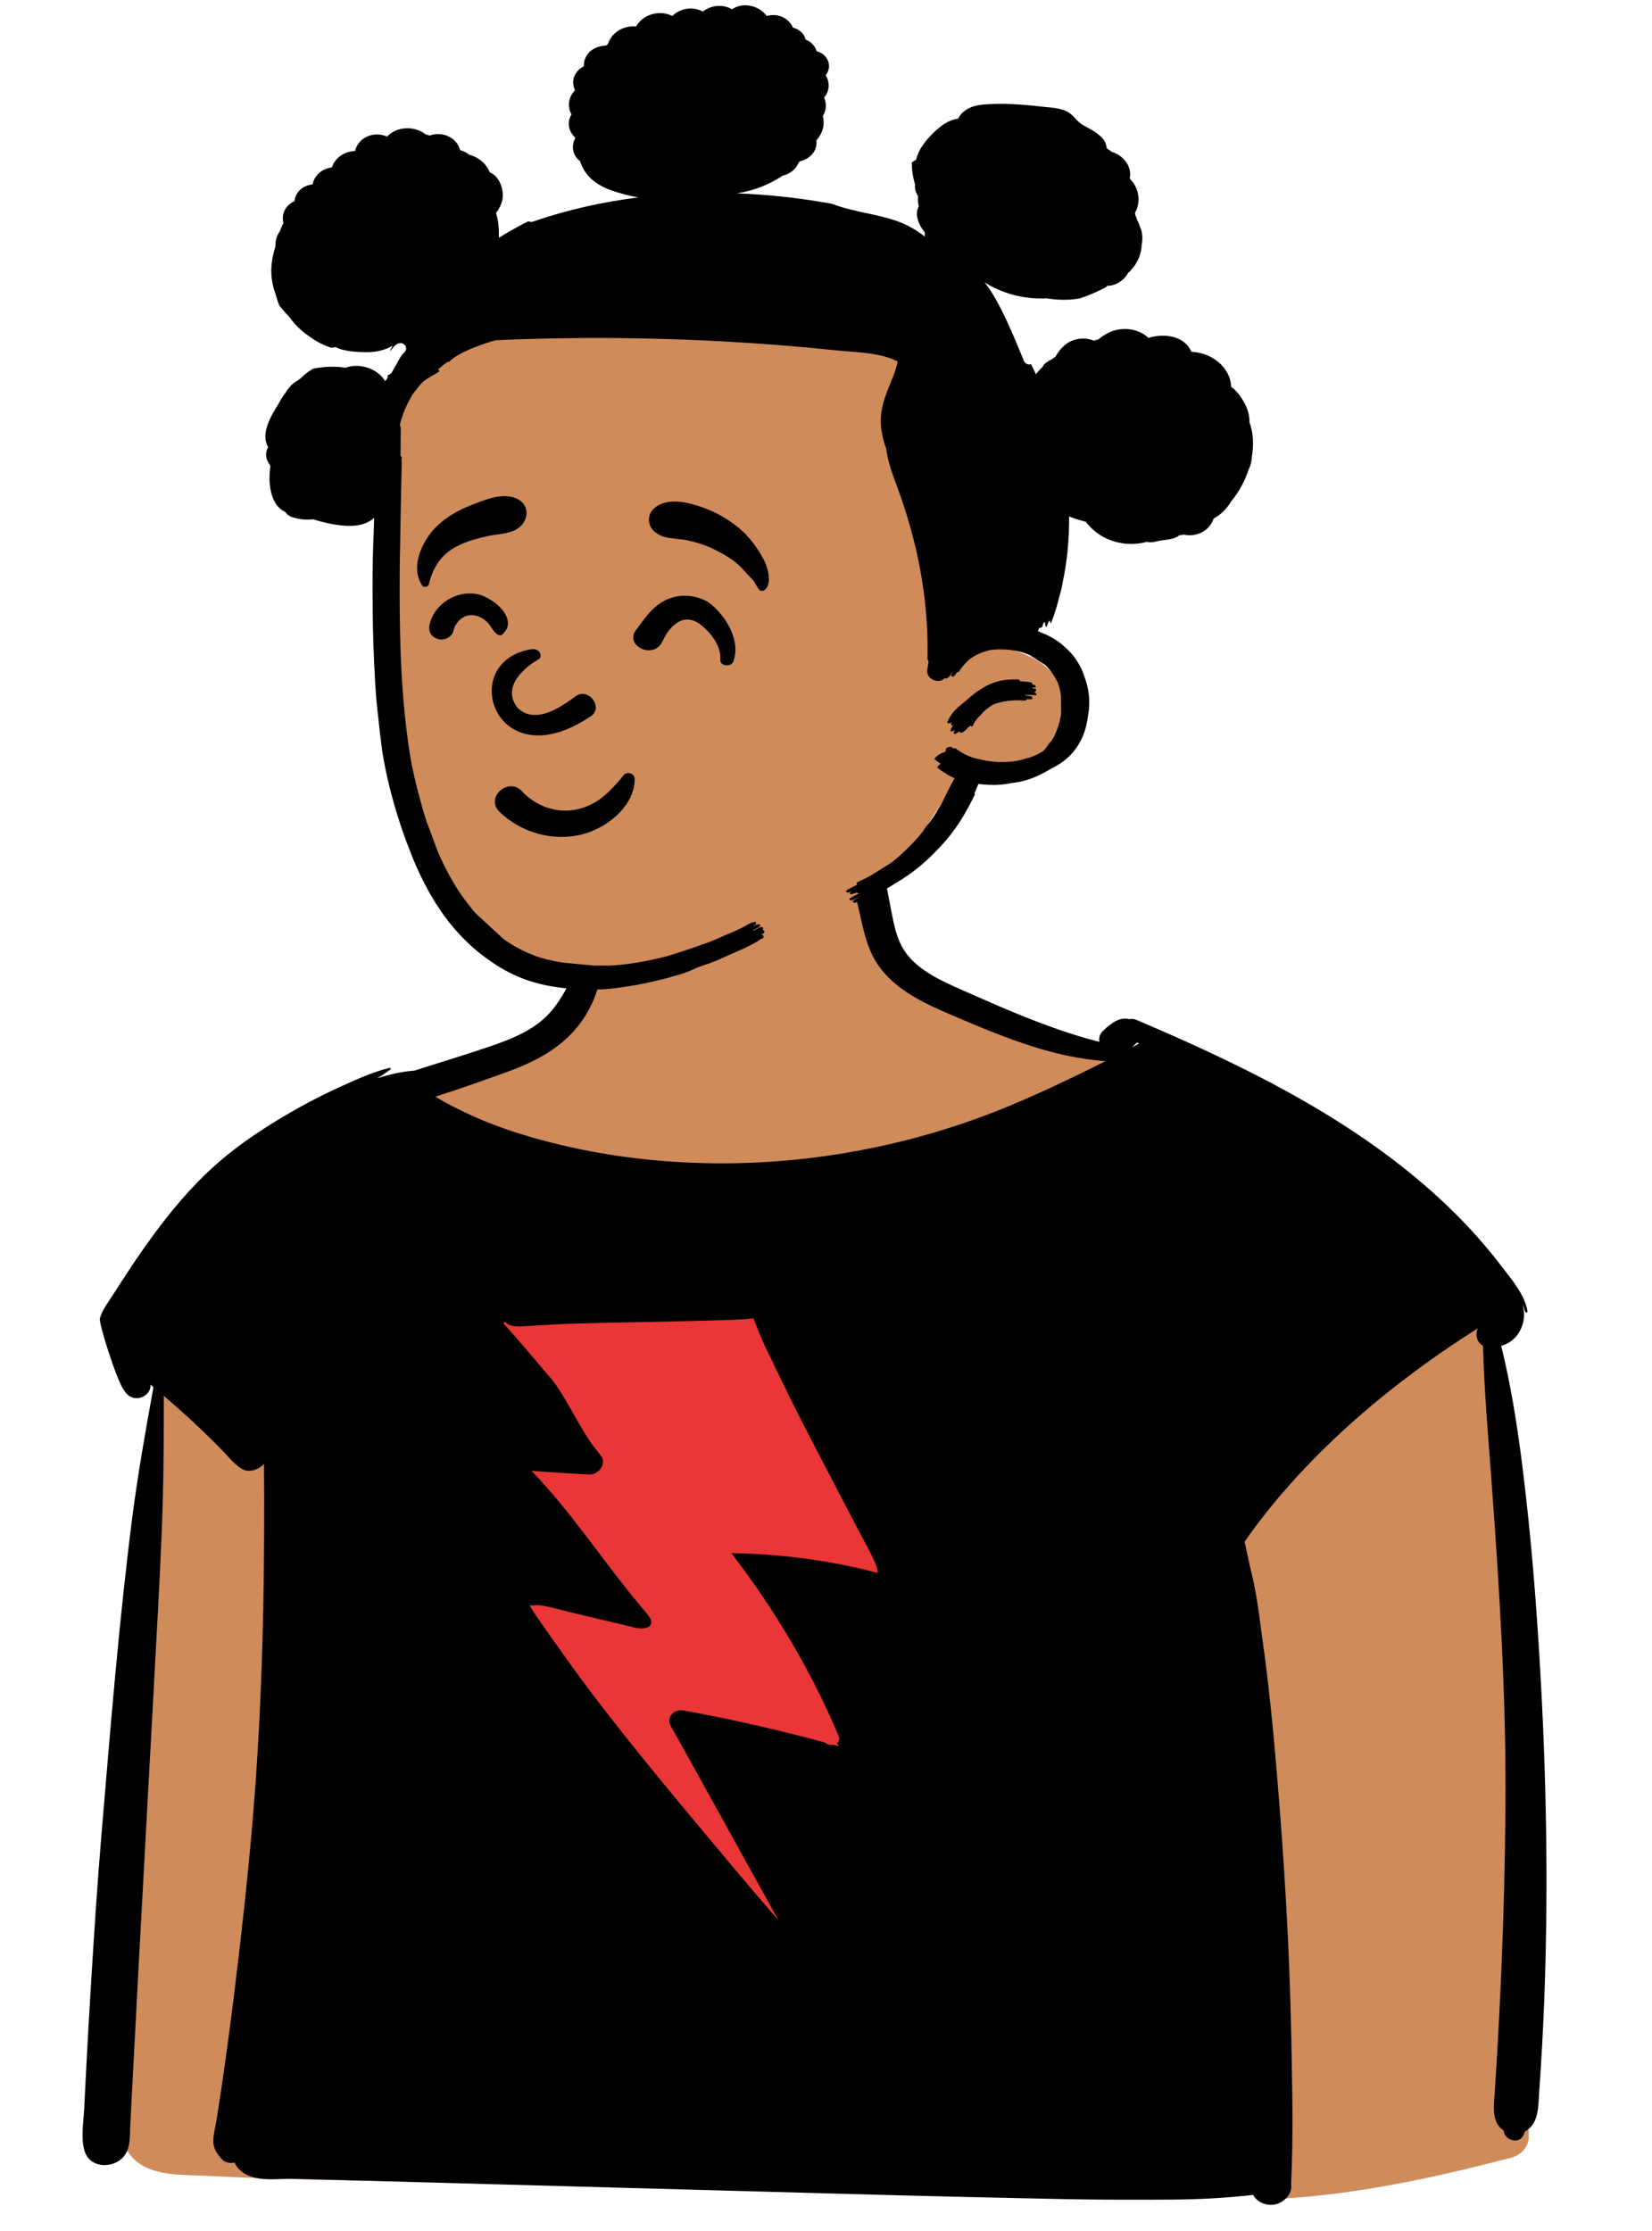 <svg width="200" height="270" viewBox="0 0 200 277" fill="none" xmlns="http://www.w3.org/2000/svg">
<path fill-rule="evenodd" clip-rule="evenodd" d="M99.884 99.191C96.598 98.348 92.821 98.446 89.45 98.661C86.026 98.88 82.352 99.256 79.14 100.44C76.347 101.47 73.992 103.201 72.557 105.682C71.378 107.721 70.824 109.957 70.478 112.229C70.336 113.159 70.217 114.091 70.104 115.023L69.872 116.964C69.781 117.706 69.702 118.262 69.542 119.09C69.102 121.38 68.488 123.293 67.117 124.959C63.798 128.992 58.378 130.342 53.449 132.064C50.295 133.165 47.797 135.147 47.104 138.331C46.436 141.403 21.017 167.173 18.521 169.345L18.453 169.404C16.517 171.018 16.745 174.054 16.474 176.269C16.184 178.645 15.908 181.023 15.645 183.401C15.113 188.233 14.638 193.071 14.222 197.912C12.594 216.847 11.855 235.848 12.012 254.842L12.022 255.917C12.046 258.328 12.027 260.749 12.144 263.157C12.256 265.471 13.012 267.788 15.327 268.997C17.471 270.117 20.183 270.018 22.58 270.13L22.724 270.137C25.296 270.268 27.868 270.374 30.442 270.463C40.904 270.821 51.374 270.86 61.841 270.816C82.607 270.727 103.393 270.304 124.139 271.381C129.427 271.656 146.286 269.987 151.558 270.463C156.596 270.917 152.273 273.206 155.386 273.055C165.622 272.559 175.332 270.443 185.14 267.894C186.365 267.576 187.302 266.475 187.287 265.284C187.105 252.206 186.706 239.131 186.083 226.064C185.529 214.425 184.798 202.793 183.891 191.172C183.497 186.121 183.069 181.072 182.609 176.026L182.409 173.863C182.149 171.075 181.999 168.235 181.407 165.485C180.822 162.765 179.494 160.406 177.567 158.299C175.839 156.408 156.271 141.607 151.558 138.805C147.047 136.122 142.31 133.859 137.679 131.374C135.752 130.339 133.902 130.711 132.256 129.442C131.388 128.773 118.797 124.263 115.4 122.775L115.3 122.731C112.7 121.576 110.307 120.323 108.511 118.324C107.908 117.654 106.727 113.434 106.725 112.086C106.721 109.677 106.918 107.14 106.134 104.807C105.196 102.016 102.935 99.973 99.884 99.191ZM94.313 161.297L114.432 197.595H101.349L110.727 217.763H90.133L97.439 246.012L55.661 197.595H71.338L55.661 178.532H66.535L55.661 162.389L94.313 161.297Z" fill="#D08B5B"/>
<path fill-rule="evenodd" clip-rule="evenodd" d="M47.844 159.169L55.661 241.643L120.773 243.138V155.125L47.844 159.169Z" fill="#EA3636"/>
<path fill-rule="evenodd" clip-rule="evenodd" d="M26.729 181.709C26.776 181.752 26.825 181.795 26.871 181.84C26.817 181.77 26.771 181.698 26.729 181.625V181.709ZM65.829 171.135C67.636 173.274 69.548 177.625 71.303 179.802C71.555 180.114 71.802 180.427 72.046 180.742C72.775 181.686 71.802 183.131 70.604 183.07C68.21 182.952 65.819 182.787 63.428 182.62C68.34 187.691 72.418 193.99 76.929 199.363C77.235 199.723 77.535 200.086 77.836 200.448C78.978 201.828 77.834 202.453 76.274 202.081C75.951 202.004 75.628 201.927 75.306 201.853C73.037 201.314 70.77 200.774 68.501 200.238C67.247 199.938 65.985 199.569 64.714 199.341C64.191 199.248 63.69 199.325 63.196 199.35C63.433 199.685 63.765 200.29 63.831 200.382C64.572 201.452 65.318 202.516 66.068 203.576C67.531 205.638 69 207.696 70.523 209.719C76.465 217.606 82.873 225.136 89.225 232.735C90.824 234.647 92.445 236.538 94.093 238.411C94.086 238.4 94.081 238.389 94.073 238.377C92.589 235.7 91.105 233.025 89.621 230.347C86.799 225.26 84.005 220.159 81.154 215.085C81.007 214.82 80.858 214.558 80.709 214.293C80.117 213.241 81.088 212.15 82.303 212.372C88.231 213.454 94.102 214.783 99.9 216.358C100.161 216.615 100.544 216.691 100.887 216.628C101.12 216.693 101.354 216.755 101.587 216.82C101.516 216.685 101.443 216.55 101.372 216.415C101.609 216.225 101.727 215.929 101.573 215.561C98.236 207.586 93.662 199.887 88.243 192.836C88.461 192.84 88.678 192.843 88.897 192.849C94.846 192.998 100.682 193.789 106.416 195.29C106.443 194.799 106.122 194.038 105.949 193.676C105.254 192.228 104.457 190.815 103.711 189.39C102.186 186.463 100.66 183.539 99.135 180.613C97.643 177.754 96.164 174.887 94.76 171.987C94.024 170.467 93.288 168.945 92.555 167.423C91.956 166.184 91.484 164.936 90.988 163.668C89.531 164.064 70.819 164.15 66.271 164.442C65.156 164.515 64.039 164.58 62.922 164.637C62.032 164.685 60.778 164.866 60.164 164.121L59.931 164.302C61.951 166.539 63.888 168.839 65.829 171.135V171.135ZM138.883 129.556C138.79 129.518 138.7 129.479 138.609 129.441C138.563 129.502 138.506 129.558 138.448 129.615C138.301 129.753 138.157 129.903 138.005 130.039C138.299 129.88 138.592 129.719 138.883 129.556V129.556ZM8.115 256.854C8.284 253.553 8.472 250.253 8.673 246.953C9.069 240.502 9.477 234.051 10.023 227.609C11.13 214.555 12.162 201.506 13.822 188.499C14.519 183.047 15.492 177.636 16.468 172.222C16.343 172.118 16.216 172.014 16.091 171.912C16.226 173.393 14.054 174.331 12.979 172.854C12.898 172.744 12.82 172.633 12.741 172.517C11.81 171.122 9.663 164.276 9.812 163.697C10.081 162.652 10.829 161.724 11.414 160.804C11.925 160 12.441 159.196 12.964 158.399C14.008 156.802 15.084 155.221 16.211 153.673C18.546 150.471 21.098 147.395 24.106 144.706C27.218 141.92 30.79 139.63 34.48 137.553C36.252 136.556 38.081 135.653 39.944 134.81C41.783 133.981 43.795 133.063 45.776 132.592C45.888 132.565 46.003 132.71 45.9 132.787C45.375 133.172 44.825 133.534 44.265 133.883C45.781 133.397 47.343 133.045 48.917 132.921C51.966 131.928 55.052 131.02 58.086 129.985C61.069 128.966 64.008 127.82 65.991 125.405C67.685 123.341 68.756 120.816 69.58 118.356C70.485 115.645 70.844 112.827 71.68 110.111C71.746 109.891 72.135 109.866 72.186 110.111C72.783 112.961 72.756 116.164 72.416 119.04C72.059 122.057 71.142 125.018 69.147 127.471C66.829 130.323 63.685 131.91 60.147 133.177C57.294 134.201 54.404 135.242 51.482 136.157C51.864 136.389 52.25 136.62 52.648 136.839C54.233 137.712 55.881 138.486 57.565 139.182C60.641 140.452 63.881 141.404 67.14 142.176C73.206 143.607 79.426 144.335 85.68 144.43C98.194 144.622 110.847 142.194 122.291 137.505C125.514 136.185 128.661 134.733 131.776 133.209C132.749 132.733 133.727 132.252 134.7 131.759C134.619 131.754 134.536 131.748 134.455 131.74C132.282 131.55 130.135 131.163 128.032 130.615C123.727 129.489 119.6 127.734 115.546 126.005C112.108 124.54 108.568 122.87 106.468 119.817C105.345 118.184 104.829 116.268 104.411 114.392C103.944 112.304 103.394 110.206 103.054 108.098C102.935 107.359 103.113 106.36 103.969 106.011C104.311 105.873 104.592 105.76 104.976 105.76C105.825 105.76 106.695 106.331 106.898 107.115C107.399 109.069 107.702 111.078 108.096 113.053C108.436 114.761 108.746 116.544 109.741 118.046C111.48 120.676 114.888 122.021 117.768 123.301C121.419 124.923 125.071 126.504 128.864 127.82C130.534 128.399 132.233 128.925 133.957 129.355C133.888 128.964 133.947 128.551 134.196 128.241C134.612 127.729 135.084 127.389 135.619 126.998C136.201 126.572 136.983 126.35 137.67 126.538C137.67 126.54 137.673 126.538 137.673 126.538C137.952 126.481 138.26 126.504 138.578 126.637C139.56 127.054 140.541 127.475 141.521 127.904C155.626 134.051 169.331 141.272 179.71 152.269C181.206 153.855 182.607 155.522 183.92 157.241C185.196 158.911 186.776 160.723 187.128 162.793C187.157 162.965 186.886 163.044 186.839 162.868C186.756 162.548 186.644 162.236 186.504 161.932C186.795 162.875 186.778 163.876 186.367 164.861C185.881 166.021 184.988 166.789 183.861 167.094C184.993 171.69 185.754 176.347 186.365 181.056C187.243 187.84 187.866 194.64 188.336 201.458C189.274 215.065 189.692 228.739 189.389 242.371C189.304 246.223 189.162 250.076 188.947 253.927C188.839 255.852 188.722 257.775 188.587 259.701C188.455 261.595 188.563 263.681 186.78 264.68C186.758 264.754 186.734 264.827 186.712 264.901C186.279 266.299 184.35 265.851 184.169 264.582C184.167 264.569 184.164 264.553 184.162 264.539C182.705 263.509 182.925 261.792 183.032 260.145C183.147 258.367 183.269 256.591 183.372 254.815C183.568 251.408 183.734 248.002 183.883 244.592C184.174 237.852 184.338 231.102 184.392 224.356C184.499 210.863 183.658 197.39 182.661 183.935C182.243 178.306 181.754 172.703 181.604 167.076C180.824 166.7 180.585 165.631 180.976 164.911C171.739 170.75 163.167 177.731 156.284 185.845C155.135 187.199 154.037 188.595 152.986 190.015C152.644 190.477 152.318 190.957 151.991 191.437C152.309 192.776 152.556 194.137 152.878 195.422C153.543 198.074 153.824 200.826 154.206 203.522C154.981 208.997 155.526 214.521 155.988 220.025C156.898 230.895 157.573 241.764 157.785 252.665C157.903 258.831 158.059 265.035 157.766 271.199C157.983 272.403 156.812 273.581 155.587 273.733C154.514 273.867 153.512 273.35 153.042 272.519C149.697 272.904 146.265 273.081 142.942 273.103C138.465 273.133 133.988 273.128 129.512 273.04C120.556 272.859 111.602 272.646 102.648 272.399C84.741 271.91 66.834 271.418 48.925 270.927C43.959 270.791 38.993 270.655 34.027 270.519C31.788 270.458 28.996 271.056 27.23 269.454C26.927 269.178 26.692 268.854 26.526 268.507C25.998 268.63 25.35 268.51 25.003 268.131C24.355 267.422 23.878 266.766 23.903 265.783C23.925 264.863 24.199 263.894 24.34 262.983C24.609 261.273 24.869 259.563 25.116 257.85C25.602 254.466 26.057 251.078 26.475 247.687C27.331 240.753 28.108 233.804 28.715 226.848C29.917 213.092 30.257 199.263 30.216 185.464C30.211 184.23 30.203 182.995 30.196 181.761C30.14 181.827 30.079 181.888 30.013 181.94C29.959 181.983 29.905 182.026 29.851 182.071C29.226 182.581 28.184 182.844 27.433 182.361C26.512 181.808 25.876 180.979 25.157 180.23C24.401 179.444 23.624 178.678 22.839 177.917C21.318 176.445 19.746 175.033 18.142 173.638C18.013 173.527 17.883 173.414 17.754 173.305C17.744 177.697 17.749 182.087 17.622 186.477C17.431 192.998 17.049 199.513 16.7 206.025C16.005 218.92 15.287 231.81 14.595 244.703C14.402 248.303 14.218 251.904 14.025 255.503C13.927 257.304 13.832 259.105 13.739 260.906C13.69 261.88 13.641 262.856 13.592 263.83C13.538 264.877 13.609 265.995 13.228 266.99C12.36 269.264 8.609 269.586 7.888 266.99C7.436 265.361 7.783 263.477 7.864 261.805C7.947 260.156 8.03 258.505 8.115 256.854V256.854Z" fill="black"/>
<path fill-rule="evenodd" clip-rule="evenodd" d="M48.076 46.341C56.121 35.762 76.338 34.57 89.115 34.637C114.348 34.442 119.632 61.369 120.949 80.237C123.641 80.662 126.258 81.533 128.034 83.497C130.197 85.888 130.944 89.992 128.916 92.666C127.569 94.442 125.443 95.035 123.219 95.134C115.853 94.481 114.342 100.577 110.715 105.148C101.405 116.823 85.278 120.611 70.487 120.669C65.462 120.793 59.41 121.143 56.193 116.754C46.03 100.401 45.809 78.713 45.182 60.18C45.096 55.436 45.118 50.413 48.076 46.341V46.341Z" fill="#D08B5B"/>
<path fill-rule="evenodd" clip-rule="evenodd" d="M30.713 55.518C30.611 55.697 30.535 55.895 30.494 56.111C30.361 56.796 30.633 57.32 30.99 57.829C30.943 58.184 30.917 58.528 30.897 58.83C30.783 60.528 31.202 62.855 32.815 63.548C32.84 63.577 32.866 63.604 32.892 63.632C33.017 63.82 33.206 63.983 33.456 64.102C33.518 64.142 33.581 64.18 33.644 64.212C33.669 64.232 33.696 64.248 33.722 64.266C33.726 64.269 33.73 64.272 33.734 64.275C33.721 64.263 33.708 64.249 33.695 64.236C33.675 64.216 33.655 64.195 33.635 64.175C34.527 64.505 35.388 64.574 36.308 64.473C36.876 64.664 37.446 64.806 37.927 64.917C39.428 65.261 41.363 65.536 42.826 64.95C43.252 64.779 43.605 64.552 43.871 64.283C43.849 65.334 43.816 66.385 43.767 67.436C43.667 70.093 43.672 72.747 43.694 75.406C43.718 78.399 43.808 81.393 43.982 84.383C44.062 85.885 44.191 87.384 44.365 88.879C44.511 90.336 44.682 91.79 44.88 93.24C45.346 96.221 46.114 99.224 47.051 102.105C47.458 103.356 47.905 104.622 48.412 105.858C48.627 106.427 48.854 106.989 49.1 107.546C50.401 110.466 52.021 113.284 54.209 115.716C55.405 117.044 56.725 118.237 58.199 119.241C59.382 120.097 60.663 120.822 62.071 121.393C65.096 122.62 68.473 122.897 71.745 122.851C72.993 122.836 74.316 122.631 75.553 122.439L75.629 122.428C76.595 122.28 77.573 122.083 78.542 121.852C79.401 121.667 80.25 121.451 81.087 121.2C82.094 120.953 83.06 120.598 83.98 120.138L85.61 119.569C86.291 119.331 86.952 119.048 87.594 118.724L89.365 117.956C90.099 117.628 90.814 117.268 91.512 116.871C91.585 116.835 91.668 116.774 91.7 116.706C91.775 116.667 91.851 116.629 91.927 116.591C92.033 116.538 92.139 116.485 92.244 116.43C92.273 116.416 92.251 116.337 92.212 116.26C92.244 116.199 92.239 116.131 92.151 116.07C92.085 116.022 91.98 116.036 91.871 116.067C91.88 116.061 91.888 116.054 91.895 116.047C92.017 115.986 92.137 115.927 92.256 115.866C92.378 115.805 92.398 115.646 92.283 115.562C92.251 115.54 92.215 115.528 92.178 115.526C92.18 115.526 92.183 115.524 92.185 115.524C92.207 115.51 92.19 115.447 92.159 115.376C92.219 115.304 92.239 115.216 92.132 115.139C91.985 115.031 91.655 115.207 91.501 115.289C91.489 115.295 91.478 115.301 91.468 115.306C91.372 115.356 91.276 115.403 91.179 115.451C91.121 115.479 91.062 115.508 91.004 115.537C90.995 115.517 90.975 115.499 90.944 115.481C91.17 115.37 91.394 115.257 91.618 115.144L91.619 115.143C91.758 115.075 91.939 114.932 91.756 114.799C91.61 114.69 91.231 114.876 91.051 114.971C91.029 114.955 91.004 114.948 90.975 114.944C91.007 114.927 91.039 114.911 91.071 114.895C91.119 114.871 91.168 114.847 91.214 114.822C91.434 114.708 91.285 114.355 91.058 114.473C91.031 114.489 91.004 114.502 90.978 114.518C90.822 114.505 90.608 114.617 90.496 114.675L90.48 114.683C89.716 115.13 88.921 115.519 88.096 115.854C87.54 116.099 86.981 116.341 86.42 116.577C85.869 116.831 85.3 117.05 84.717 117.236C83.251 117.766 81.77 118.26 80.274 118.717C78.178 119.25 76.009 119.678 73.833 119.846C73.55 119.866 73.267 119.884 72.984 119.893C72.674 119.891 72.365 119.889 72.056 119.887C71.746 119.886 71.436 119.884 71.127 119.882C70.032 119.777 68.937 119.673 67.843 119.57L67.521 119.54C67.102 119.485 66.692 119.417 66.287 119.338C66.074 119.291 65.862 119.241 65.652 119.184C65.599 119.177 65.545 119.168 65.492 119.16C65.472 119.156 65.452 119.153 65.433 119.15C64.918 119.023 64.413 118.872 63.908 118.695C63.591 118.575 63.276 118.448 62.964 118.314C61.931 117.868 60.916 117.279 59.96 116.604C59.362 116.051 58.764 115.499 58.166 114.946C57.566 114.392 56.966 113.838 56.366 113.284L55.271 111.897C53.856 110.019 52.736 107.927 51.806 105.791L50.328 101.836C50.174 101.36 50.028 100.884 49.889 100.406C49.608 99.337 49.327 98.268 49.047 97.201C48.954 96.809 48.864 96.42 48.776 96.03C48.237 93.604 47.939 91.142 47.683 88.68C47.214 84.2 47.088 79.706 47.053 75.207C47.032 72.518 47.056 69.83 47.114 67.143C47.149 65.585 47.173 64.027 47.197 62.468C47.229 60.815 47.263 59.159 47.31 57.505C47.312 57.469 47.297 57.437 47.278 57.41C47.283 57.215 47.285 57.021 47.288 56.824C47.29 56.694 47.236 56.638 47.158 56.627C47.173 55.446 47.183 54.269 47.185 53.091C47.185 53.014 47.146 52.964 47.095 52.934V52.635C47.307 51.815 47.595 51.011 47.968 50.246C48.095 49.969 48.237 49.7 48.393 49.437C48.586 49.043 48.837 48.685 49.144 48.357C49.401 47.956 49.715 47.6 50.081 47.283C50.156 47.233 50.231 47.183 50.306 47.133C50.381 47.084 50.456 47.034 50.53 46.984C50.655 46.923 50.838 46.816 50.999 46.694C51.144 46.611 51.288 46.528 51.433 46.445C51.577 46.362 51.722 46.278 51.867 46.196C52.035 46.114 51.926 45.91 51.806 45.856V45.849C51.833 45.838 51.862 45.824 51.894 45.799C52.245 45.491 52.611 45.201 52.992 44.929C53.06 44.954 53.141 44.945 53.202 44.898C53.426 44.703 53.656 44.515 53.89 44.334C54.414 44.014 54.963 43.722 55.537 43.464C56.456 43.061 57.398 42.714 58.364 42.42C58.552 42.362 58.741 42.311 58.929 42.259L58.991 42.242C59.105 42.237 59.219 42.232 59.333 42.226C59.516 42.218 59.699 42.209 59.882 42.202C70.938 41.752 82.022 41.941 93.053 42.767C95.77 42.97 98.484 43.213 101.194 43.494C101.705 43.547 102.237 43.588 102.78 43.63C104.772 43.785 106.905 43.95 108.627 44.747C108.72 44.79 108.808 44.836 108.895 44.882C108.746 45.766 108.39 46.632 108.043 47.472C107.991 47.6 107.938 47.727 107.887 47.854C107.286 49.334 106.747 50.843 106.801 52.447C106.838 53.565 107.097 54.64 107.47 55.69C107.661 57.188 108.164 58.635 108.698 60.056C111.325 67.05 112.755 74.21 112.608 81.633C112.604 81.832 112.653 82.005 112.738 82.153L112.734 82.182C112.687 82.497 112.64 82.812 112.586 83.126C112.366 84.377 114.143 84.999 114.756 84.17C114.798 84.208 114.855 84.234 114.908 84.238C115.064 84.252 115.32 84.014 115.393 83.905C115.488 83.742 115.588 83.584 115.696 83.432C115.71 83.425 115.722 83.42 115.735 83.416C115.703 83.478 115.67 83.54 115.637 83.602C115.603 83.667 115.57 83.731 115.537 83.794C115.43 83.993 115.842 84.091 115.964 83.907C116.074 83.747 116.184 83.593 116.293 83.445C116.357 83.488 116.428 83.5 116.474 83.429C116.867 82.827 117.321 82.311 117.818 81.871C118.601 81.278 119.458 80.917 120.431 80.707C121.197 80.605 121.983 80.6 122.742 80.682C123.613 80.777 124.53 80.979 125.318 81.348C125.959 81.757 126.602 82.166 127.245 82.576L127.248 82.578C127.407 82.732 127.558 82.893 127.7 83.06C128.146 83.597 128.505 84.17 128.8 84.779C128.812 84.818 128.824 84.856 128.837 84.893C129.017 85.405 129.134 85.93 129.185 86.469C129.189 86.81 129.192 87.15 129.195 87.491C129.198 87.831 129.201 88.171 129.205 88.512C129.107 89.398 128.863 90.259 128.49 91.076C128.314 91.559 128.039 91.989 127.665 92.37C127.465 92.692 127.238 92.984 126.985 93.255C126.47 93.573 125.909 93.842 125.311 94.055C125.165 94.091 125.018 94.127 124.869 94.155C124.101 94.429 123.305 94.576 122.483 94.596C121.444 94.662 120.426 94.578 119.431 94.345C118.816 94.243 118.221 94.078 117.645 93.849C117.094 93.591 116.574 93.28 116.088 92.918C116.035 92.886 115.954 92.904 115.866 92.945C115.848 92.933 115.829 92.92 115.81 92.907C115.722 92.848 115.633 92.789 115.547 92.723C115.498 92.692 115.454 92.73 115.432 92.771L115.403 92.75C115.21 92.628 114.681 93.011 114.92 93.237C114.817 93.296 114.715 93.366 114.622 93.439C114.198 93.455 113.341 94.18 113.502 94.293C113.741 94.485 113.993 94.662 114.249 94.83C114.022 94.986 113.724 95.228 113.863 95.326C114.112 95.546 114.383 95.736 114.671 95.899C114.866 96.037 115.066 96.168 115.276 96.288C115.503 96.413 115.735 96.519 115.974 96.619C115.557 97.369 115.159 98.125 114.788 98.896C114.542 99.442 114.256 99.969 113.927 100.477C113.507 101.249 113.004 101.974 112.416 102.649C111.938 103.396 111.377 104.083 110.735 104.71C109.942 105.548 109.091 106.336 108.186 107.066C107.825 107.304 107.456 107.535 107.073 107.748C106.095 108.432 105.053 109.018 103.948 109.508C103.818 109.573 103.716 109.718 103.867 109.831C103.87 109.833 103.872 109.833 103.874 109.834C103.877 109.835 103.879 109.836 103.882 109.838C103.521 110.029 103.157 110.217 102.791 110.402L102.779 110.408C102.632 110.483 102.358 110.62 102.572 110.781C102.713 110.889 103.15 110.694 103.411 110.568C103.374 110.586 103.335 110.606 103.296 110.627C103.293 110.628 103.288 110.631 103.283 110.633C103.175 110.687 102.765 110.891 103.038 111.023C103.182 111.046 103.318 111.023 103.45 110.957C103.587 110.91 103.723 110.858 103.858 110.803C103.853 110.844 103.877 110.882 103.948 110.914C104.004 110.923 104.058 110.923 104.111 110.919C103.814 111.075 103.516 111.229 103.216 111.381C103.128 111.424 102.713 111.637 102.987 111.768C103.121 111.793 103.25 111.773 103.374 111.709C103.601 111.63 103.826 111.537 104.043 111.435C104.069 111.422 104.094 111.409 104.12 111.396C104.145 111.383 104.171 111.369 104.197 111.356C104.236 111.356 104.275 111.351 104.314 111.345C104.075 111.465 103.833 111.58 103.589 111.693C103.445 111.766 103.204 111.913 103.411 112.063C103.555 112.165 103.943 111.981 104.172 111.861C104.183 111.872 104.195 111.885 104.21 111.898C104.215 111.903 104.222 111.908 104.228 111.913C104.378 112.018 104.734 111.828 104.913 111.732C104.938 111.718 104.96 111.707 104.977 111.698C106.188 111.095 107.356 110.473 108.481 109.759C109.169 109.349 109.84 108.919 110.496 108.45C111.753 107.548 112.895 106.5 113.941 105.394C114.656 104.638 115.044 104.212 115.737 103.294C116.85 101.818 117.689 100.277 118.497 98.644C118.509 98.619 118.484 98.556 118.448 98.492C118.614 98.114 118.775 97.731 118.936 97.335C119.355 97.387 119.777 97.423 120.195 97.446C121.178 97.498 122.132 97.416 123.057 97.228C124.176 97.095 125.284 96.8 126.265 96.338C126.853 96.064 127.419 95.772 127.956 95.446C128.436 95.208 128.9 94.936 129.344 94.619C131.235 93.278 132.262 91.197 132.513 89.036C132.706 88.084 132.748 87.106 132.633 86.161C132.55 85.475 132.384 84.795 132.142 84.141C131.696 82.689 130.864 81.346 129.659 80.329C129.456 80.136 129.244 79.953 129.017 79.78C128.346 79.271 127.585 78.861 126.775 78.562C126.619 78.492 126.46 78.426 126.302 78.365L126.494 77.952C126.563 77.971 126.799 77.934 126.829 77.857C126.876 77.736 126.923 77.614 126.968 77.491C126.997 77.415 127.026 77.338 127.055 77.262C127.099 77.287 127.155 77.3 127.216 77.302V77.531C127.214 77.597 127.348 78.004 127.421 77.792C127.468 77.673 127.511 77.552 127.555 77.431C127.582 77.354 127.61 77.277 127.639 77.2C127.7 77.164 127.746 77.121 127.763 77.071C127.77 77.051 127.778 77.031 127.787 77.01C127.79 77.009 127.793 77.008 127.796 77.008C127.799 77.007 127.802 77.007 127.804 77.006V77.076C127.802 77.119 127.924 77.445 127.946 77.382C128.368 76.303 128.712 75.203 128.98 74.084C129.163 73.468 129.307 72.845 129.417 72.213C129.537 71.644 129.642 71.073 129.732 70.498L129.754 70.355C129.755 70.35 129.756 70.344 129.758 70.339C129.759 70.334 129.76 70.329 129.761 70.324L129.763 70.307C129.77 70.251 129.777 70.193 129.786 70.138C129.883 69.488 129.964 68.835 130.025 68.178C130.154 66.829 130.205 65.472 130.191 64.117C130.21 64.124 130.229 64.133 130.248 64.142C130.26 64.147 130.271 64.153 130.283 64.158C130.917 64.409 131.587 64.613 132.268 64.776C133.441 66.349 135.312 67.414 137.555 67.525C138.315 67.564 139.111 67.478 139.848 67.279C139.925 67.295 140.004 67.308 140.086 67.318C140.471 67.365 140.781 67.288 141.102 67.209C141.282 67.165 141.465 67.119 141.667 67.094C141.74 67.085 141.812 67.077 141.883 67.068C142.689 66.972 143.376 66.89 143.911 66.445C144.091 66.448 144.263 66.424 144.426 66.379C145.97 66.722 147.61 65.965 148.153 64.378C149.079 63.874 149.817 63.127 150.313 62.26C151.268 61.123 152.032 59.728 152.506 58.264C152.509 58.258 152.512 58.252 152.515 58.247C152.519 58.239 152.524 58.231 152.528 58.222C152.769 57.738 152.883 57.219 152.893 56.699C153.148 55.216 153.081 53.731 152.595 52.426C152.615 51.719 152.436 50.982 152.108 50.313C151.711 49.502 151.105 48.569 150.318 48.028C150.317 47.197 149.932 46.282 149.427 45.662C148.421 44.423 146.962 43.768 145.382 43.673C144.579 41.762 142.145 41.316 140.046 41.952C139.174 41.125 137.897 40.73 136.622 40.87C135.544 40.989 134.623 41.468 133.86 42.127C133.659 42.181 133.459 42.236 133.258 42.294C132.591 42.022 131.812 41.96 131.099 42.131C129.864 42.426 129.058 43.295 128.5 44.292C128.322 44.406 128.149 44.523 127.979 44.645C127.793 44.723 127.624 44.826 127.47 44.948C127.247 45.059 127.058 45.24 126.943 45.503C126.628 45.804 126.335 46.123 126.076 46.465C125.882 46.048 125.682 45.635 125.475 45.224C125.139 45.318 124.732 45.197 124.563 44.779L124.52 44.673C123.438 42.007 121.511 37.26 119.694 35.057C121.843 36.415 124.467 37.131 127.073 37.059C127.185 37.056 127.297 37.052 127.41 37.046C128.811 37.27 130.235 37.291 131.541 37.048C132.421 36.751 133.278 36.398 134.109 35.998C134.311 35.901 134.511 35.798 134.711 35.695C134.773 35.646 134.833 35.593 134.892 35.54C134.915 35.519 134.938 35.498 134.962 35.478C135.134 35.489 135.314 35.477 135.505 35.43C136.224 35.253 136.889 34.809 137.306 34.238C137.384 34.132 137.446 34.023 137.502 33.913C137.955 33.502 138.347 33.036 138.635 32.492C138.974 31.855 139.181 31.14 139.203 30.424C139.345 29.722 139.335 28.999 139.072 28.329C139.053 28.283 139.033 28.238 139.012 28.193C139 28.167 138.988 28.14 138.976 28.113C138.97 28.095 138.965 28.076 138.96 28.057C138.953 28.029 138.945 28.002 138.935 27.975C138.858 27.736 138.76 27.523 138.641 27.322C138.597 27.114 138.524 26.909 138.422 26.709C138.411 26.612 138.397 26.516 138.38 26.419C139.155 25.061 138.881 23.285 137.72 22.182C137.88 21.468 137.717 20.712 137.249 20.079C136.906 19.613 136.428 19.246 135.887 18.991C135.831 18.965 135.682 18.919 135.503 18.867C135.303 18.703 135.092 18.547 134.861 18.411C134.806 17.083 133.379 16.318 132.143 15.655C132.083 15.623 132.024 15.591 131.966 15.559C131.563 15.342 131.271 15.031 130.979 14.719C130.672 14.391 130.365 14.064 129.93 13.845C129.169 13.464 128.233 13.376 127.355 13.294C127.161 13.276 126.97 13.258 126.784 13.237C124.362 12.966 121.782 12.757 119.348 13.002C117.997 13.137 116.878 13.743 116.415 14.736C115.252 14.863 114.216 15.642 113.396 16.443C112.373 17.443 111.502 18.507 111.201 19.82C111.001 19.921 110.82 20.044 110.655 20.182C110.661 21.106 110.791 22.031 111.066 22.903C110.985 23.424 111.154 23.922 111.44 24.373C111.397 24.8 111.428 25.221 111.524 25.64C110.968 26.556 111.489 27.941 112.268 28.849L112.274 29.362C112.227 29.34 112.182 29.313 112.14 29.28C109.899 27.509 107.617 27.021 105.153 26.494C103.731 26.189 102.247 25.872 100.674 25.287C96.8 24.592 92.846 24.15 88.878 24.003C88.9 24 88.923 23.997 88.945 23.995C88.975 23.991 89.005 23.988 89.035 23.983C91.035 23.679 92.956 22.915 94.607 21.818C95.045 21.716 95.459 21.532 95.83 21.226C96.191 20.928 96.441 20.585 96.584 20.216C96.649 20.151 96.714 20.086 96.778 20.02C98.018 19.737 98.962 18.741 98.804 17.432C99.589 16.569 99.878 15.504 99.612 14.394C100.051 13.706 100.089 12.839 99.761 12.113C100.451 11.335 100.505 10.232 99.964 9.352C100.458 8.701 100.567 7.838 99.958 7.067C99.67 6.702 99.272 6.473 98.838 6.362C98.716 5.942 98.467 5.552 98.075 5.251C97.874 5.097 97.663 4.982 97.448 4.896C97.367 4.463 97.103 4.052 96.596 3.729C96.365 3.582 96.13 3.487 95.895 3.435C95.674 2.925 95.287 2.478 94.742 2.188C94.085 1.838 93.321 1.792 92.624 1.975C91.715 0.699 89.719 0.204 88.335 1.151C87.183 0.489 85.734 0.629 84.698 1.433C83.446 0.746 81.891 1.024 80.909 1.982C79.336 1.183 77.259 1.773 76.416 3.285C74.829 3.122 73.332 4.087 72.909 5.483C72.84 5.535 72.772 5.588 72.704 5.642L72.686 5.656C71.735 5.698 70.831 6.044 70.298 6.866C70.031 7.276 69.909 7.758 69.927 8.23C69.358 8.516 68.898 8.984 68.701 9.591C68.517 10.16 68.587 10.723 68.829 11.213C68.037 11.995 67.828 13.214 68.389 14.197C68.157 14.566 68.036 15.003 68.055 15.457C68.083 16.13 68.419 16.672 68.876 17.135C68.301 18.097 68.525 19.332 69.459 20.007C69.996 21.773 71.354 22.948 73.435 23.669C74.48 24.031 75.573 24.31 76.687 24.514C72.228 25.071 67.842 26.05 63.628 27.51C63.399 27.59 63.204 27.558 63.056 27.466C63.015 27.486 62.974 27.505 62.934 27.524C62.882 27.549 62.83 27.573 62.778 27.599C61.617 28.19 60.48 28.831 59.372 29.518C59.372 29.404 59.37 29.291 59.365 29.176C59.386 28.244 59.281 27.326 59.014 26.441C59.363 25.999 59.624 25.496 59.766 24.977C60.12 23.683 59.446 21.841 58.235 21.399C57.81 20.306 56.845 19.515 55.661 19.204C55.568 19.125 55.468 19.049 55.356 18.978C55.107 18.819 54.834 18.71 54.554 18.647C54.409 18.055 54.053 17.51 53.462 17.127C52.629 16.587 51.644 16.528 50.778 16.823C50.613 16.772 50.446 16.727 50.278 16.688C48.884 15.587 46.712 15.668 45.486 16.957C44.644 16.599 43.652 16.584 42.79 17.064C42.101 17.449 41.671 18.069 41.504 18.75C40.198 18.787 39.004 19.591 38.628 20.791C37.425 20.917 36.441 21.791 36.232 22.891C35.465 22.99 34.756 23.325 34.325 23.991C34.126 24.299 34.017 24.636 33.989 24.973C33.601 25.146 33.254 25.407 32.991 25.749C32.531 26.348 32.442 27.047 32.611 27.705C32.595 27.735 32.579 27.765 32.562 27.794C32.538 27.837 32.515 27.88 32.492 27.923C32.367 28.171 32.267 28.436 32.177 28.705C31.773 29.247 31.586 29.909 31.623 30.574C31.537 30.855 31.454 31.137 31.385 31.42C31.112 32.533 31.009 33.717 31.197 34.85C31.29 35.398 31.424 35.937 31.614 36.46C31.634 36.56 31.665 36.653 31.702 36.741C31.807 37.153 31.941 37.559 32.112 37.955C32.522 38.46 32.951 38.952 33.403 39.428C33.783 39.958 34.218 40.447 34.708 40.895C35.062 41.219 35.45 41.52 35.862 41.792C36.681 42.401 37.596 42.876 38.574 43.185C38.748 43.151 38.923 43.125 39.099 43.099C40.209 43.666 41.955 43.73 43.022 43.726C44.199 43.722 45.276 43.446 46.172 42.925C46.068 43.117 45.965 43.309 45.861 43.502C45.868 43.505 45.875 43.509 45.882 43.513C45.901 43.522 45.921 43.532 45.937 43.544C46.131 43.246 46.347 42.981 46.602 42.791C46.949 42.531 47.51 42.508 47.751 42.929C47.755 42.936 47.759 42.943 47.763 42.95L47.764 42.951C47.892 43.175 47.874 43.391 47.776 43.567C47.748 43.604 47.72 43.642 47.692 43.68L47.669 43.711C47.665 43.715 47.662 43.718 47.658 43.722C47.649 43.732 47.64 43.742 47.63 43.751L47.636 43.752C47.303 44.001 46.976 44.611 46.665 45.204C46.454 45.55 46.254 45.901 46.067 46.259C45.957 46.409 45.763 46.54 45.556 46.578C45.596 46.864 45.455 47.159 45.223 47.305C45.162 47.191 45.087 47.074 44.992 46.954C43.943 45.632 41.883 45.061 40.332 45.665C40.022 45.617 39.712 45.577 39.398 45.554C38.373 45.491 37.335 45.566 36.324 45.763C36.01 45.938 35.71 46.134 35.43 46.359C35.193 46.549 34.974 46.748 34.769 46.955C34.61 47.065 34.454 47.182 34.301 47.303C33.681 47.613 33.226 48.207 32.843 48.798C32.54 49.197 32.274 49.62 32.045 50.069C30.981 51.758 29.754 53.856 30.713 55.518ZM116.027 88.173C115.636 88.592 115.331 89.058 115.112 89.573C115.024 89.738 115.131 89.838 115.312 89.808C115.392 89.797 115.502 89.743 115.614 89.67C115.597 89.709 115.578 89.743 115.561 89.781C115.466 89.955 115.546 90.08 115.763 90.014C115.775 90.007 115.788 90.001 115.797 89.994C115.685 90.18 115.583 90.37 115.495 90.569C115.4 90.746 115.485 90.868 115.7 90.8C115.812 90.741 115.919 90.673 116.022 90.599C116.009 90.624 115.996 90.65 115.984 90.676C115.949 90.745 115.915 90.813 115.885 90.884C115.788 91.063 115.9 91.156 116.09 91.115C116.254 91.031 116.405 90.932 116.546 90.816C116.561 90.806 116.574 90.794 116.587 90.783C116.594 90.777 116.601 90.772 116.607 90.766C116.544 90.913 116.663 91.004 116.822 90.975C117.047 90.934 117.469 90.583 117.571 90.397C117.578 90.386 117.583 90.374 117.591 90.363C117.71 90.288 117.839 90.184 117.937 90.085C118.015 90.189 118.166 90.266 118.235 90.139C118.44 89.62 118.759 89.176 119.196 88.802C119.445 88.465 119.747 88.177 120.101 87.939C120.291 87.79 120.489 87.647 120.692 87.511C121.05 87.36 121.424 87.244 121.814 87.167C121.858 87.154 121.903 87.144 121.948 87.134C121.983 87.127 122.017 87.119 122.051 87.11L122.079 87.106C122.243 87.078 122.404 87.05 122.568 87.029C123.273 86.938 123.981 86.922 124.688 86.981C124.815 86.986 124.937 86.895 124.991 86.791C125.149 86.798 125.305 86.805 125.464 86.818C125.725 86.827 125.669 86.485 125.471 86.451C125.222 86.408 124.974 86.376 124.73 86.349C124.734 86.329 124.737 86.306 124.732 86.288C125.178 86.268 125.623 86.277 126.071 86.32C126.267 86.329 126.035 85.994 125.927 85.976C125.902 85.971 125.877 85.967 125.851 85.964C125.827 85.961 125.803 85.957 125.779 85.953C125.784 85.946 125.786 85.942 125.788 85.935H125.801C126.069 85.946 126.252 85.55 125.93 85.495C125.891 85.489 125.853 85.483 125.815 85.478C125.774 85.472 125.734 85.466 125.693 85.459C125.708 85.421 125.71 85.387 125.696 85.355C125.835 85.353 125.971 85.353 126.11 85.353C126.074 85.35 126.042 85.279 126.009 85.204C125.973 85.124 125.935 85.039 125.888 85.033C125.853 85.029 125.817 85.024 125.781 85.02C125.745 85.015 125.709 85.011 125.674 85.006C125.669 84.922 125.532 84.728 125.474 84.716C125.01 84.644 124.556 84.594 124.107 84.578C124.063 84.483 124 84.356 123.939 84.356C123.429 84.349 122.939 84.354 122.451 84.401C122.431 84.388 122.412 84.381 122.395 84.383C122.314 84.401 122.241 84.417 122.163 84.435C121.892 84.472 121.621 84.524 121.345 84.598C120.694 84.777 120.043 85.061 119.479 85.412C118.947 85.742 118.418 86.087 117.954 86.499C117.791 86.628 117.637 86.768 117.491 86.913C117.254 87.095 117.025 87.28 116.805 87.464C116.537 87.692 116.276 87.928 116.027 88.173Z" fill="black"/>
<path fill-rule="evenodd" clip-rule="evenodd" d="M64.293 103.529C66.094 104.012 68.027 104.055 69.863 103.556C71.528 103.103 73.238 102.107 74.464 100.789C75.552 99.618 76.258 98.194 76.23 96.675C76.227 96.502 76.16 96.357 76.057 96.244C75.946 96.123 75.791 96.04 75.625 96.004C75.454 95.967 75.274 95.98 75.12 96.045C74.981 96.103 74.862 96.203 74.788 96.348C74.599 96.577 74.412 96.803 74.223 97.023C72.709 98.755 71.242 100.05 68.965 100.514C67.73 100.766 66.496 100.654 65.363 100.27C64.151 99.858 63.056 99.135 62.197 98.209C61.809 97.79 61.351 97.619 60.903 97.617C60.395 97.613 59.894 97.832 59.516 98.181C59.144 98.524 58.895 98.991 58.873 99.479C58.853 99.907 59.004 100.354 59.405 100.754C60.727 102.068 62.44 103.032 64.293 103.529ZM64.348 81.831C62.502 82.87 59.688 85.295 61.675 87.872C64.013 90.145 67.379 87.539 69.037 86.361C70.576 85.447 72.304 87.796 70.877 88.863C58.89 97.084 54.026 82.103 63.414 80.608C64.448 80.444 64.832 81.509 64.348 81.831ZM81.619 77.256C82.213 76.904 82.911 76.784 83.684 77.11C84.289 77.364 85.349 78.213 86.087 79.33C86.592 80.093 86.95 80.989 86.875 81.922C86.858 82.139 86.945 82.299 87.081 82.417C87.189 82.51 87.344 82.579 87.527 82.6C87.682 82.618 87.855 82.602 87.996 82.561C88.265 82.483 88.407 82.322 88.461 82.19C88.977 80.919 88.755 79.501 88.176 78.221C87.394 76.494 85.975 75.047 85.045 74.58C83.454 73.782 81.577 73.745 79.984 74.559C78.627 75.251 77.779 76.369 76.936 77.508C76.756 77.75 76.578 77.991 76.394 78.227C76.026 78.7 75.989 79.169 76.132 79.572C76.29 80.018 76.693 80.394 77.198 80.591C77.664 80.773 78.204 80.799 78.683 80.612C79.087 80.454 79.459 80.146 79.693 79.623C80.089 78.743 80.748 77.772 81.619 77.256V77.256ZM51.481 79.214C51.888 79.41 52.206 79.469 52.657 79.344C52.906 79.275 53.152 79.142 53.345 78.963C53.536 78.786 53.674 78.566 53.728 78.322C53.86 77.719 54.216 77.154 54.724 76.786C55.157 76.472 55.705 76.305 56.312 76.399C56.968 76.5 57.592 76.89 58.022 77.349C58.166 77.502 58.278 77.677 58.392 77.85C58.604 78.174 58.809 78.475 59.102 78.713C59.212 78.804 59.379 78.867 59.541 78.867C59.607 78.867 59.673 78.857 59.737 78.838C60.389 78.232 60.515 77.772 60.494 77.315C60.472 76.837 60.268 76.352 59.939 75.9C59.167 74.84 57.701 73.97 56.712 73.773C55.357 73.504 54.012 73.827 52.933 74.528C51.823 75.249 51.001 76.369 50.745 77.631C50.683 77.935 50.709 78.263 50.834 78.547C50.956 78.825 51.169 79.063 51.481 79.214ZM78.632 65.949C79.445 66.683 80.407 66.796 81.38 66.897C81.921 66.954 82.353 67 82.778 67.089C83.946 67.333 85.1 67.701 86.153 68.231C87.254 68.784 88.454 69.452 89.317 70.308C89.522 70.511 89.716 70.725 89.909 70.939C90.086 71.134 90.256 71.322 90.436 71.503C90.642 71.712 90.837 71.93 91.032 72.147C91.152 72.331 91.176 72.376 91.2 72.423C91.237 72.494 91.279 72.573 91.327 72.657C91.394 72.774 91.471 72.901 91.553 73.016C91.688 73.227 91.761 73.285 91.824 73.311C91.928 73.354 92.026 73.375 92.122 73.363C92.212 73.353 92.297 73.313 92.38 73.247C92.798 72.921 92.921 72.384 92.908 71.815C92.889 70.952 92.545 69.995 92.228 69.408C91.491 68.042 90.469 66.622 89.24 65.603C87.838 64.439 86.303 63.558 84.541 62.951C83.446 62.574 82.178 62.227 80.985 62.271C80.126 62.303 79.306 62.539 78.629 63.13C78.213 63.492 78.013 64.008 78.013 64.524C78.013 65.049 78.221 65.578 78.632 65.949ZM49.828 72.668C49.879 72.747 49.951 72.801 50.03 72.834C50.114 72.868 50.207 72.877 50.297 72.864C50.386 72.85 50.47 72.812 50.537 72.755C50.602 72.7 50.651 72.628 50.672 72.539C51.212 70.343 52.26 68.709 54.497 67.655C55.597 67.137 56.863 66.807 58.061 66.545C58.409 66.468 58.776 66.419 59.147 66.369C60.308 66.212 61.477 66.032 62.234 65.163C62.69 64.639 62.881 63.969 62.773 63.357C62.671 62.78 62.307 62.252 61.646 61.935C60 61.146 57.955 61.92 56.292 62.579C56.169 62.628 56.048 62.676 55.929 62.722C54.304 63.358 52.821 64.197 51.602 65.397C50.636 66.349 49.739 67.756 49.379 69.204C49.078 70.409 49.149 71.638 49.828 72.668Z" fill="black"/>
</svg>
